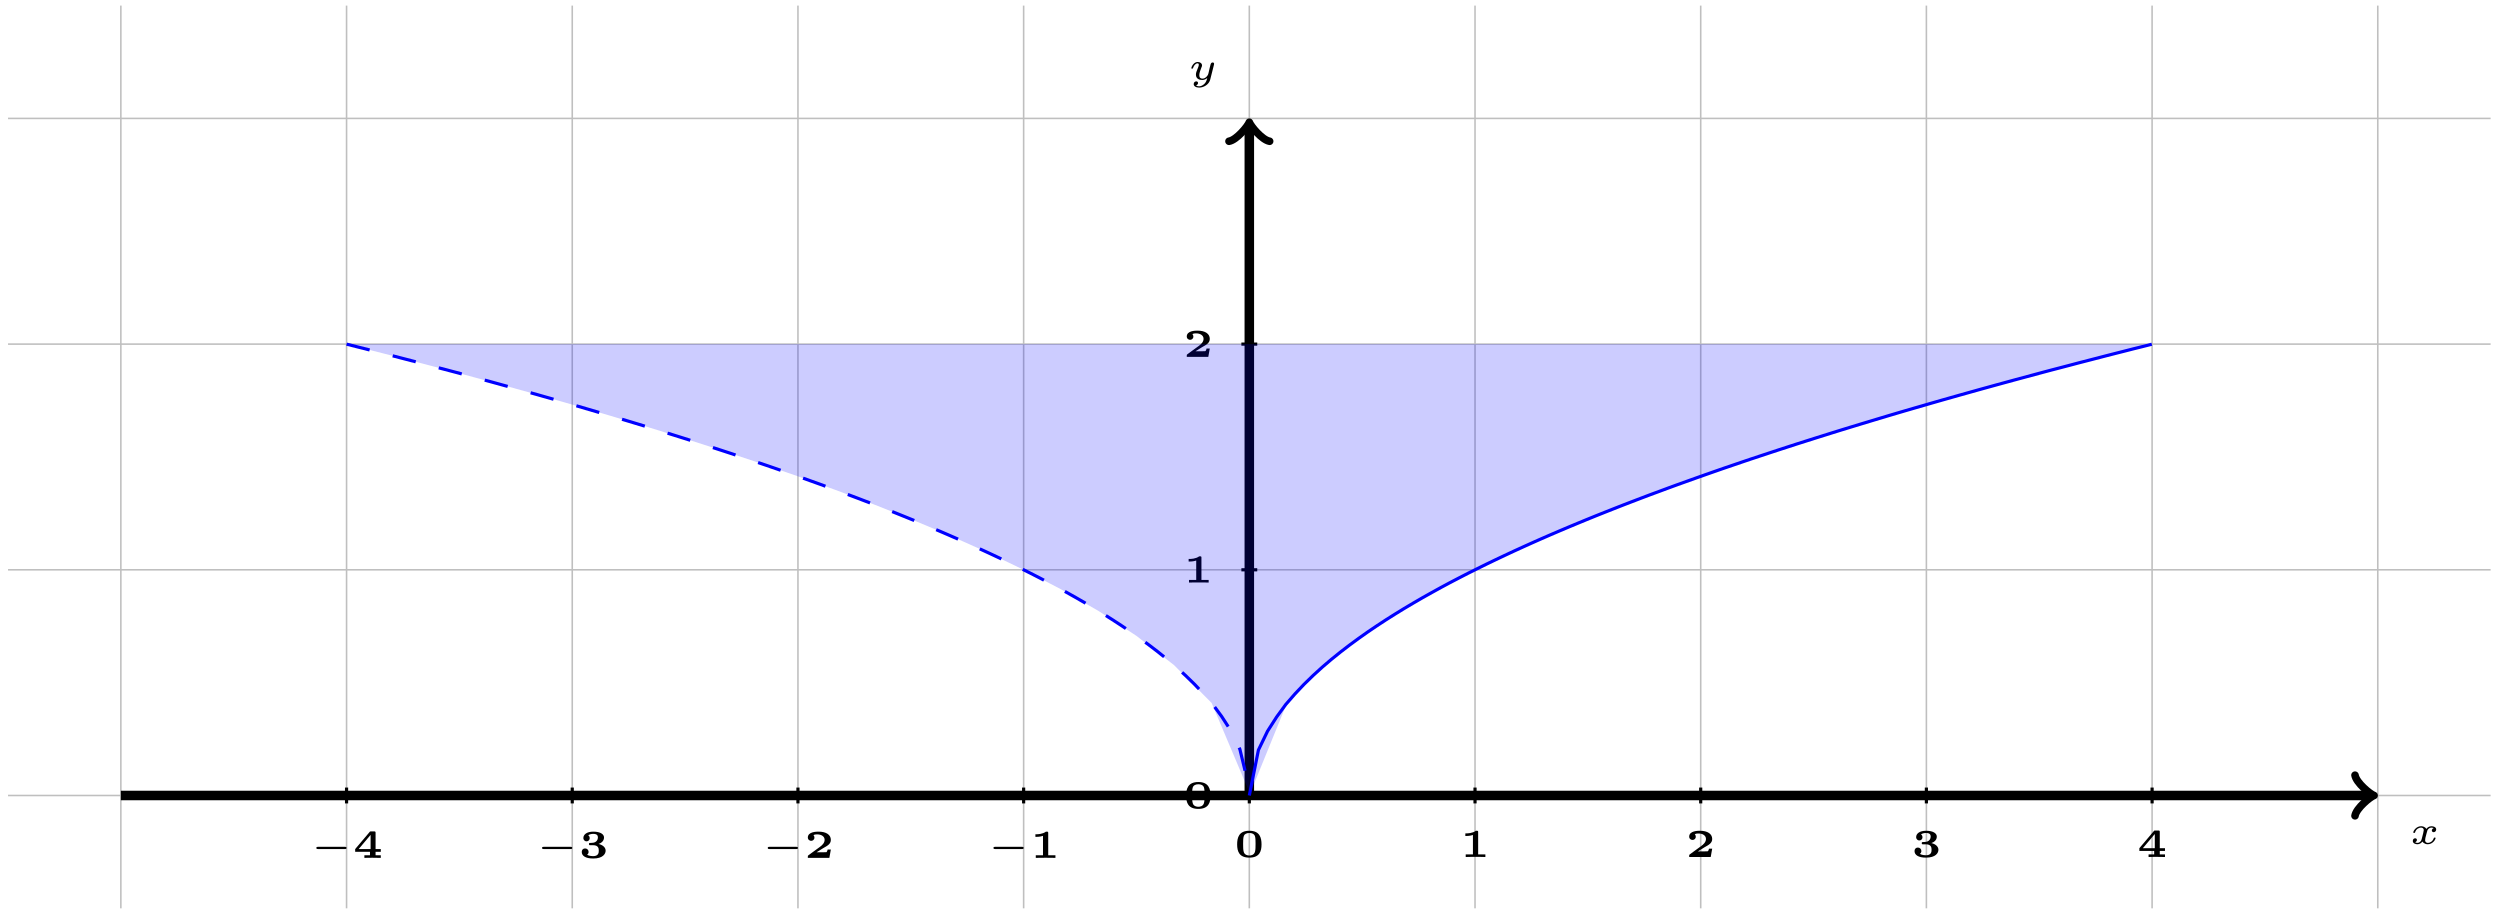 <?xml version="1.0" encoding="UTF-8"?>
<svg xmlns="http://www.w3.org/2000/svg" xmlns:xlink="http://www.w3.org/1999/xlink" width="314pt" height="115pt" viewBox="0 0 314 115" version="1.1">
<defs>
<g>
<symbol overflow="visible" id="glyph0-0">
<path style="stroke:none;" d=""/>
</symbol>
<symbol overflow="visible" id="glyph0-1">
<path style="stroke:none;" d="M 3.094 -1.953 C 2.859 -1.891 2.859 -1.672 2.859 -1.656 C 2.859 -1.578 2.922 -1.453 3.094 -1.453 C 3.234 -1.453 3.406 -1.578 3.406 -1.797 C 3.406 -2.094 3.078 -2.203 2.812 -2.203 C 2.484 -2.203 2.266 -2 2.172 -1.859 C 2.016 -2.141 1.688 -2.203 1.516 -2.203 C 0.891 -2.203 0.531 -1.609 0.531 -1.438 C 0.531 -1.359 0.609 -1.359 0.641 -1.359 C 0.688 -1.359 0.719 -1.359 0.75 -1.422 C 0.891 -1.906 1.297 -2.031 1.484 -2.031 C 1.656 -2.031 1.844 -1.969 1.844 -1.703 C 1.844 -1.578 1.75 -1.234 1.578 -0.562 C 1.516 -0.281 1.281 -0.109 1.062 -0.109 C 1.031 -0.109 0.891 -0.109 0.766 -0.188 C 0.984 -0.281 0.984 -0.469 0.984 -0.484 C 0.984 -0.625 0.875 -0.688 0.766 -0.688 C 0.641 -0.688 0.469 -0.594 0.469 -0.359 C 0.469 -0.047 0.797 0.062 1.062 0.062 C 1.328 0.062 1.562 -0.109 1.672 -0.281 C 1.875 0.016 2.188 0.062 2.344 0.062 C 2.969 0.062 3.328 -0.531 3.328 -0.719 C 3.328 -0.781 3.25 -0.781 3.219 -0.781 C 3.141 -0.781 3.125 -0.75 3.109 -0.719 C 2.969 -0.266 2.594 -0.109 2.375 -0.109 C 2.219 -0.109 2.016 -0.172 2.016 -0.453 C 2.016 -0.516 2.016 -0.547 2.047 -0.719 C 2.141 -1.062 2.266 -1.609 2.312 -1.703 C 2.375 -1.828 2.547 -2.031 2.797 -2.031 C 2.812 -2.031 2.984 -2.031 3.094 -1.953 Z M 3.094 -1.953 "/>
</symbol>
<symbol overflow="visible" id="glyph0-2">
<path style="stroke:none;" d="M 3.297 -1.859 C 3.312 -1.938 3.312 -1.969 3.312 -1.969 C 3.312 -2.078 3.234 -2.141 3.141 -2.141 C 2.938 -2.141 2.891 -1.969 2.859 -1.844 L 2.75 -1.422 L 2.609 -0.797 C 2.578 -0.734 2.562 -0.641 2.547 -0.609 C 2.547 -0.578 2.281 -0.109 1.859 -0.109 C 1.625 -0.109 1.453 -0.219 1.453 -0.547 C 1.453 -0.812 1.594 -1.188 1.734 -1.547 C 1.766 -1.594 1.797 -1.688 1.797 -1.766 C 1.797 -2.016 1.562 -2.203 1.25 -2.203 C 0.734 -2.203 0.453 -1.562 0.453 -1.438 C 0.453 -1.359 0.531 -1.359 0.562 -1.359 C 0.641 -1.359 0.641 -1.391 0.672 -1.453 C 0.781 -1.797 1.016 -2.031 1.234 -2.031 C 1.328 -2.031 1.391 -1.984 1.391 -1.844 C 1.391 -1.75 1.359 -1.672 1.328 -1.578 C 1.078 -0.984 1.031 -0.812 1.031 -0.609 C 1.031 -0.062 1.5 0.062 1.828 0.062 C 2.109 0.062 2.328 -0.078 2.453 -0.188 C 2.375 0.094 2.328 0.312 2.094 0.547 C 1.969 0.656 1.734 0.859 1.438 0.859 C 1.344 0.859 1.156 0.844 1.047 0.734 C 1.266 0.672 1.297 0.484 1.297 0.438 C 1.297 0.297 1.172 0.234 1.078 0.234 C 0.922 0.234 0.75 0.344 0.75 0.578 C 0.75 0.828 1.016 1.016 1.438 1.016 C 2 1.016 2.672 0.641 2.828 0 Z M 3.297 -1.859 "/>
</symbol>
<symbol overflow="visible" id="glyph1-0">
<path style="stroke:none;" d=""/>
</symbol>
<symbol overflow="visible" id="glyph1-1">
<path style="stroke:none;" d="M 4.391 -1.109 C 4.469 -1.109 4.594 -1.109 4.594 -1.25 C 4.594 -1.391 4.469 -1.391 4.391 -1.391 L 1.016 -1.391 C 0.938 -1.391 0.797 -1.391 0.797 -1.25 C 0.797 -1.109 0.938 -1.109 1.016 -1.109 Z M 4.391 -1.109 "/>
</symbol>
<symbol overflow="visible" id="glyph2-0">
<path style="stroke:none;" d=""/>
</symbol>
<symbol overflow="visible" id="glyph2-1">
<path style="stroke:none;" d="M 3.5 -0.766 L 3.5 -1.109 L 2.844 -1.109 L 2.844 -3.141 C 2.844 -3.297 2.812 -3.328 2.656 -3.328 L 2.297 -3.328 C 2.172 -3.328 2.141 -3.328 2.094 -3.25 L 0.281 -1.109 L 0.281 -0.766 L 2.141 -0.766 L 2.141 -0.328 L 1.438 -0.328 L 1.438 0 C 1.672 -0.016 2.203 -0.016 2.484 -0.016 C 2.75 -0.016 3.234 -0.016 3.5 0 L 3.5 -0.328 L 2.844 -0.328 L 2.844 -0.766 Z M 2.219 -2.891 L 2.219 -1.109 L 0.719 -1.109 Z M 2.219 -2.891 "/>
</symbol>
<symbol overflow="visible" id="glyph2-2">
<path style="stroke:none;" d="M 1.812 -1.594 C 2.484 -1.594 2.531 -1.188 2.531 -0.906 C 2.531 -0.656 2.5 -0.219 1.812 -0.219 C 1.703 -0.219 1.328 -0.234 1.062 -0.391 C 1.172 -0.469 1.25 -0.594 1.25 -0.75 C 1.25 -1 1.062 -1.188 0.812 -1.188 C 0.562 -1.188 0.391 -1.016 0.391 -0.75 C 0.391 -0.25 0.875 0.078 1.828 0.078 C 3.062 0.078 3.391 -0.516 3.391 -0.906 C 3.391 -1.344 2.984 -1.641 2.5 -1.75 C 2.797 -1.844 3.188 -2.094 3.188 -2.562 C 3.188 -2.969 2.734 -3.297 1.844 -3.297 C 1.047 -3.297 0.594 -2.953 0.594 -2.5 C 0.594 -2.219 0.812 -2.078 0.984 -2.078 C 1.203 -2.078 1.391 -2.234 1.391 -2.484 C 1.391 -2.734 1.203 -2.844 1.203 -2.844 C 1.406 -2.984 1.656 -3.016 1.828 -3.016 C 2.312 -3.016 2.422 -2.812 2.422 -2.562 C 2.422 -2.359 2.297 -1.906 1.688 -1.891 C 1.641 -1.891 1.422 -1.875 1.375 -1.875 C 1.297 -1.859 1.297 -1.766 1.297 -1.734 C 1.297 -1.594 1.375 -1.594 1.469 -1.594 Z M 1.812 -1.594 "/>
</symbol>
<symbol overflow="visible" id="glyph2-3">
<path style="stroke:none;" d="M 3.328 -1.047 L 2.922 -1.047 C 2.891 -0.859 2.812 -0.734 2.766 -0.719 C 2.656 -0.703 2.438 -0.703 2.266 -0.703 L 1.531 -0.703 C 1.844 -0.906 2.141 -1.094 2.359 -1.219 C 2.922 -1.531 3.328 -1.75 3.328 -2.266 C 3.328 -2.891 2.766 -3.297 1.781 -3.297 C 1.547 -3.297 0.438 -3.297 0.438 -2.562 C 0.438 -2.266 0.688 -2.141 0.859 -2.141 C 1.047 -2.141 1.266 -2.281 1.266 -2.547 C 1.266 -2.734 1.156 -2.844 1.141 -2.859 C 1.312 -2.953 1.5 -2.953 1.609 -2.953 C 2.109 -2.953 2.547 -2.719 2.547 -2.266 C 2.547 -1.875 2.234 -1.578 1.922 -1.359 L 0.531 -0.344 C 0.438 -0.281 0.438 -0.266 0.438 -0.156 L 0.438 0 L 3.141 0 Z M 3.328 -1.047 "/>
</symbol>
<symbol overflow="visible" id="glyph2-4">
<path style="stroke:none;" d="M 2.281 -3.109 C 2.281 -3.266 2.266 -3.297 2.094 -3.297 L 2 -3.297 C 1.562 -2.969 0.922 -2.969 0.812 -2.969 L 0.672 -2.969 L 0.672 -2.641 L 0.812 -2.641 C 0.875 -2.641 1.25 -2.641 1.625 -2.766 L 1.625 -0.328 L 0.719 -0.328 L 0.719 0 C 0.969 -0.016 1.672 -0.016 1.953 -0.016 C 2.234 -0.016 2.953 -0.016 3.188 0 L 3.188 -0.328 L 2.281 -0.328 Z M 2.281 -3.109 "/>
</symbol>
<symbol overflow="visible" id="glyph2-5">
<path style="stroke:none;" d="M 3.422 -1.578 C 3.422 -2.422 3.203 -3.297 1.891 -3.297 C 0.578 -3.297 0.359 -2.438 0.359 -1.578 C 0.359 -0.688 0.625 0.078 1.891 0.078 C 3.172 0.078 3.422 -0.719 3.422 -1.578 Z M 1.891 -0.188 C 1.688 -0.188 1.297 -0.25 1.188 -0.641 C 1.109 -0.891 1.109 -1.297 1.109 -1.656 C 1.109 -2.016 1.109 -2.406 1.203 -2.656 C 1.281 -2.875 1.547 -3.016 1.891 -3.016 C 2.188 -3.016 2.484 -2.922 2.594 -2.625 C 2.672 -2.391 2.672 -1.984 2.672 -1.656 C 2.672 -1.344 2.672 -0.875 2.594 -0.641 C 2.469 -0.234 2.078 -0.188 1.891 -0.188 Z M 1.891 -0.188 "/>
</symbol>
</g>
</defs>
<g id="surface1">
<path style="fill:none;stroke-width:0.199;stroke-linecap:butt;stroke-linejoin:miter;stroke:rgb(75%,75%,75%);stroke-opacity:1;stroke-miterlimit:10;" d="M -155.907 -0 L 155.908 -0 M -155.907 28.347 L 155.908 28.347 M -155.907 56.694 L 155.908 56.694 M -155.907 85.041 L 155.908 85.041 M -141.736 -14.172 L -141.736 99.212 M -113.387 -14.172 L -113.387 99.212 M -85.041 -14.172 L -85.041 99.212 M -56.692 -14.172 L -56.692 99.212 M -28.346 -14.172 L -28.346 99.212 M -0.001 -14.172 L -0.001 99.212 M 28.348 -14.172 L 28.348 99.212 M 56.694 -14.172 L 56.694 99.212 M 85.039 -14.172 L 85.039 99.212 M 113.388 -14.172 L 113.388 99.212 M 141.734 -14.172 L 141.734 99.212 " transform="matrix(1,0,0,-1,156.915,99.914)"/>
<path style="fill:none;stroke-width:1.196;stroke-linecap:butt;stroke-linejoin:miter;stroke:rgb(0%,0%,0%);stroke-opacity:1;stroke-miterlimit:10;" d="M -141.736 -0 L 140.777 -0 " transform="matrix(1,0,0,-1,156.915,99.914)"/>
<path style="fill:none;stroke-width:0.956;stroke-linecap:round;stroke-linejoin:round;stroke:rgb(0%,0%,0%);stroke-opacity:1;stroke-miterlimit:10;" d="M -1.915 2.55 C -1.755 1.593 -0.001 0.16 0.48 -0 C -0.001 -0.161 -1.755 -1.594 -1.915 -2.551 " transform="matrix(1,0,0,-1,297.704,99.914)"/>
<g style="fill:rgb(0%,0%,0%);fill-opacity:1;">
  <use xlink:href="#glyph0-1" x="302.579" y="105.977"/>
</g>
<path style="fill:none;stroke-width:1.196;stroke-linecap:butt;stroke-linejoin:miter;stroke:rgb(0%,0%,0%);stroke-opacity:1;stroke-miterlimit:10;" d="M -0.001 -0 L -0.001 84.084 " transform="matrix(1,0,0,-1,156.915,99.914)"/>
<path style="fill:none;stroke-width:0.956;stroke-linecap:round;stroke-linejoin:round;stroke:rgb(0%,0%,0%);stroke-opacity:1;stroke-miterlimit:10;" d="M -1.914 2.552 C -1.754 1.595 -0 0.161 0.476 0.001 C -0 -0.159 -1.754 -1.593 -1.914 -2.55 " transform="matrix(0,-1,-1,0,156.915,15.828)"/>
<g style="fill:rgb(0%,0%,0%);fill-opacity:1;">
  <use xlink:href="#glyph0-2" x="149.178" y="9.985"/>
</g>
<path style="fill:none;stroke-width:0.399;stroke-linecap:butt;stroke-linejoin:miter;stroke:rgb(0%,0%,0%);stroke-opacity:1;stroke-miterlimit:10;" d="M -113.387 0.996 L -113.387 -0.996 " transform="matrix(1,0,0,-1,156.915,99.914)"/>
<g style="fill:rgb(0%,0%,0%);fill-opacity:1;">
  <use xlink:href="#glyph1-1" x="38.932" y="107.751"/>
</g>
<g style="fill:rgb(0%,0%,0%);fill-opacity:1;">
  <use xlink:href="#glyph2-1" x="44.328" y="107.751"/>
</g>
<path style="fill:none;stroke-width:0.399;stroke-linecap:butt;stroke-linejoin:miter;stroke:rgb(0%,0%,0%);stroke-opacity:1;stroke-miterlimit:10;" d="M -85.041 0.996 L -85.041 -0.996 " transform="matrix(1,0,0,-1,156.915,99.914)"/>
<g style="fill:rgb(0%,0%,0%);fill-opacity:1;">
  <use xlink:href="#glyph1-1" x="67.281" y="107.751"/>
</g>
<g style="fill:rgb(0%,0%,0%);fill-opacity:1;">
  <use xlink:href="#glyph2-2" x="72.677" y="107.751"/>
</g>
<path style="fill:none;stroke-width:0.399;stroke-linecap:butt;stroke-linejoin:miter;stroke:rgb(0%,0%,0%);stroke-opacity:1;stroke-miterlimit:10;" d="M -56.692 0.996 L -56.692 -0.996 " transform="matrix(1,0,0,-1,156.915,99.914)"/>
<g style="fill:rgb(0%,0%,0%);fill-opacity:1;">
  <use xlink:href="#glyph1-1" x="95.629" y="107.751"/>
</g>
<g style="fill:rgb(0%,0%,0%);fill-opacity:1;">
  <use xlink:href="#glyph2-3" x="101.026" y="107.751"/>
</g>
<path style="fill:none;stroke-width:0.399;stroke-linecap:butt;stroke-linejoin:miter;stroke:rgb(0%,0%,0%);stroke-opacity:1;stroke-miterlimit:10;" d="M -28.346 0.996 L -28.346 -0.996 " transform="matrix(1,0,0,-1,156.915,99.914)"/>
<g style="fill:rgb(0%,0%,0%);fill-opacity:1;">
  <use xlink:href="#glyph1-1" x="123.978" y="107.751"/>
</g>
<g style="fill:rgb(0%,0%,0%);fill-opacity:1;">
  <use xlink:href="#glyph2-4" x="129.375" y="107.751"/>
</g>
<path style="fill:none;stroke-width:0.399;stroke-linecap:butt;stroke-linejoin:miter;stroke:rgb(0%,0%,0%);stroke-opacity:1;stroke-miterlimit:10;" d="M -0.001 0.996 L -0.001 -0.996 " transform="matrix(1,0,0,-1,156.915,99.914)"/>
<g style="fill:rgb(0%,0%,0%);fill-opacity:1;">
  <use xlink:href="#glyph2-5" x="155.026" y="107.64"/>
</g>
<path style="fill:none;stroke-width:0.399;stroke-linecap:butt;stroke-linejoin:miter;stroke:rgb(0%,0%,0%);stroke-opacity:1;stroke-miterlimit:10;" d="M 28.348 0.996 L 28.348 -0.996 " transform="matrix(1,0,0,-1,156.915,99.914)"/>
<g style="fill:rgb(0%,0%,0%);fill-opacity:1;">
  <use xlink:href="#glyph2-4" x="183.375" y="107.64"/>
</g>
<path style="fill:none;stroke-width:0.399;stroke-linecap:butt;stroke-linejoin:miter;stroke:rgb(0%,0%,0%);stroke-opacity:1;stroke-miterlimit:10;" d="M 56.694 0.996 L 56.694 -0.996 " transform="matrix(1,0,0,-1,156.915,99.914)"/>
<g style="fill:rgb(0%,0%,0%);fill-opacity:1;">
  <use xlink:href="#glyph2-3" x="211.724" y="107.64"/>
</g>
<path style="fill:none;stroke-width:0.399;stroke-linecap:butt;stroke-linejoin:miter;stroke:rgb(0%,0%,0%);stroke-opacity:1;stroke-miterlimit:10;" d="M 85.039 0.996 L 85.039 -0.996 " transform="matrix(1,0,0,-1,156.915,99.914)"/>
<g style="fill:rgb(0%,0%,0%);fill-opacity:1;">
  <use xlink:href="#glyph2-2" x="240.074" y="107.64"/>
</g>
<path style="fill:none;stroke-width:0.399;stroke-linecap:butt;stroke-linejoin:miter;stroke:rgb(0%,0%,0%);stroke-opacity:1;stroke-miterlimit:10;" d="M 113.388 0.996 L 113.388 -0.996 " transform="matrix(1,0,0,-1,156.915,99.914)"/>
<g style="fill:rgb(0%,0%,0%);fill-opacity:1;">
  <use xlink:href="#glyph2-1" x="268.423" y="107.64"/>
</g>
<path style="fill:none;stroke-width:0.399;stroke-linecap:butt;stroke-linejoin:miter;stroke:rgb(0%,0%,0%);stroke-opacity:1;stroke-miterlimit:10;" d="M 0.995 -0 L -0.997 -0 " transform="matrix(1,0,0,-1,156.915,99.914)"/>
<g style="fill:rgb(0%,0%,0%);fill-opacity:1;">
  <use xlink:href="#glyph2-5" x="148.62" y="101.519"/>
</g>
<path style="fill:none;stroke-width:0.399;stroke-linecap:butt;stroke-linejoin:miter;stroke:rgb(0%,0%,0%);stroke-opacity:1;stroke-miterlimit:10;" d="M 0.995 28.347 L -0.997 28.347 " transform="matrix(1,0,0,-1,156.915,99.914)"/>
<g style="fill:rgb(0%,0%,0%);fill-opacity:1;">
  <use xlink:href="#glyph2-4" x="148.62" y="73.171"/>
</g>
<path style="fill:none;stroke-width:0.399;stroke-linecap:butt;stroke-linejoin:miter;stroke:rgb(0%,0%,0%);stroke-opacity:1;stroke-miterlimit:10;" d="M 0.995 56.694 L -0.997 56.694 " transform="matrix(1,0,0,-1,156.915,99.914)"/>
<g style="fill:rgb(0%,0%,0%);fill-opacity:1;">
  <use xlink:href="#glyph2-3" x="148.62" y="44.824"/>
</g>
<path style="fill:none;stroke-width:0.399;stroke-linecap:butt;stroke-linejoin:miter;stroke:rgb(0%,0%,100%);stroke-opacity:1;stroke-miterlimit:10;" d="M -0.001 -0 L 1.143 5.714 L 2.292 8.085 L 3.436 9.871 L 4.581 11.437 L 5.725 12.749 L 6.869 13.96 L 8.014 15.074 L 9.158 16.117 L 10.303 17.093 L 11.451 18.019 L 12.596 18.898 L 13.74 19.738 L 14.884 20.546 L 16.029 21.32 L 17.173 22.07 L 18.318 22.792 L 19.462 23.495 L 20.611 24.175 L 21.755 24.839 L 22.899 25.48 L 24.044 26.112 L 25.188 26.726 L 26.333 27.323 L 27.477 27.913 L 28.622 28.483 L 29.77 29.05 L 30.914 29.601 L 32.059 30.144 L 33.203 30.679 L 34.348 31.202 L 35.492 31.718 L 36.637 32.226 L 37.781 32.726 L 38.929 33.218 L 40.074 33.702 L 41.218 34.179 L 42.363 34.651 L 43.507 35.116 L 44.652 35.573 L 45.796 36.026 L 46.941 36.475 L 48.089 36.917 L 49.233 37.354 L 50.378 37.788 L 51.522 38.21 L 52.667 38.636 L 53.811 39.054 L 56.1 39.874 L 57.248 40.28 L 58.393 40.682 L 59.537 41.081 L 61.826 41.862 L 62.97 42.249 L 65.259 43.007 L 66.408 43.385 L 68.697 44.128 L 70.985 44.854 L 73.274 45.573 L 74.419 45.928 L 75.567 46.28 L 77.856 46.975 L 80.145 47.663 L 81.289 48.003 L 82.434 48.339 L 83.578 48.671 L 84.727 49.003 L 85.871 49.335 L 87.015 49.663 L 89.304 50.311 L 91.593 50.952 L 92.738 51.268 L 93.886 51.585 L 96.175 52.21 L 99.608 53.135 L 100.753 53.44 L 101.897 53.737 L 103.045 54.038 L 104.19 54.342 L 105.334 54.635 L 107.623 55.229 L 108.768 55.522 L 109.912 55.811 L 111.056 56.104 L 112.205 56.389 L 113.349 56.678 " transform="matrix(1,0,0,-1,156.915,99.914)"/>
<path style="fill:none;stroke-width:0.399;stroke-linecap:butt;stroke-linejoin:miter;stroke:rgb(0%,0%,100%);stroke-opacity:1;stroke-dasharray:2.989,2.989;stroke-miterlimit:10;" d="M -113.387 56.69 L -108.809 55.534 L -107.664 55.241 L -106.516 54.944 L -104.227 54.35 L -99.649 53.147 L -98.505 52.838 L -97.357 52.53 L -96.212 52.221 L -95.068 51.909 L -93.923 51.592 L -92.779 51.28 L -91.634 50.963 L -89.345 50.323 L -88.197 49.995 L -87.053 49.674 L -84.764 49.018 L -81.33 48.01 L -80.186 47.671 L -79.038 47.331 L -77.893 46.987 L -75.604 46.292 L -74.46 45.94 L -72.171 45.229 L -71.027 44.87 L -69.878 44.507 L -68.734 44.139 L -66.445 43.397 L -65.301 43.022 L -64.156 42.643 L -63.012 42.261 L -61.867 41.874 L -60.719 41.487 L -58.43 40.698 L -57.286 40.296 L -56.141 39.889 L -53.852 39.069 L -52.708 38.647 L -51.559 38.225 L -50.415 37.8 L -49.271 37.37 L -48.126 36.932 L -46.982 36.491 L -44.693 35.593 L -43.548 35.132 L -42.4 34.667 L -41.256 34.198 L -40.111 33.718 L -38.967 33.233 L -37.822 32.741 L -36.678 32.241 L -35.533 31.737 L -34.389 31.222 L -33.241 30.694 L -32.096 30.163 L -30.952 29.62 L -29.807 29.065 L -28.663 28.503 L -27.518 27.933 L -26.374 27.347 L -25.23 26.745 L -24.081 26.132 L -22.937 25.503 L -21.792 24.859 L -20.648 24.198 L -19.503 23.515 L -18.359 22.816 L -17.215 22.093 L -16.07 21.347 L -14.922 20.573 L -13.777 19.765 L -12.633 18.925 L -11.488 18.05 L -10.344 17.124 L -9.2 16.152 L -8.055 15.113 L -6.911 13.999 L -5.762 12.788 L -4.618 11.484 L -3.473 9.925 L -2.329 8.152 L -1.185 5.808 L -0.04 1.058 " transform="matrix(1,0,0,-1,156.915,99.914)"/>
<path style=" stroke:none;fill-rule:nonzero;fill:rgb(0%,0%,100%);fill-opacity:0.2;" d="M 156.914 99.914 L 161.641 88.305 L 166.363 83.543 L 171.09 79.867 L 175.812 76.762 L 180.539 74.031 L 185.262 71.562 L 189.988 69.297 L 194.711 67.184 L 199.438 65.199 L 204.16 63.32 L 208.887 61.535 L 213.609 59.832 L 218.336 58.191 L 223.059 56.617 L 227.785 55.098 L 232.508 53.625 L 237.234 52.203 L 241.957 50.82 L 246.684 49.477 L 251.406 48.164 L 256.129 46.887 L 260.855 45.637 L 265.578 44.422 L 270.305 43.23 L 156.914 43.219 Z M 156.914 99.914 "/>
<path style=" stroke:none;fill-rule:nonzero;fill:rgb(0%,0%,100%);fill-opacity:0.2;" d="M 43.52 43.219 L 43.52 43.223 L 48.242 44.414 L 52.969 45.637 L 57.691 46.887 L 62.418 48.164 L 67.141 49.473 L 71.867 50.816 L 76.59 52.199 L 81.316 53.625 L 86.039 55.094 L 90.766 56.613 L 95.488 58.188 L 100.215 59.824 L 104.938 61.535 L 109.664 63.316 L 114.387 65.195 L 119.113 67.18 L 123.836 69.293 L 128.562 71.562 L 133.285 74.027 L 138.012 76.762 L 142.734 79.863 L 147.461 83.539 L 152.184 88.297 L 156.906 99.473 L 156.914 43.219 Z M 43.52 43.219 "/>
</g>
</svg>
